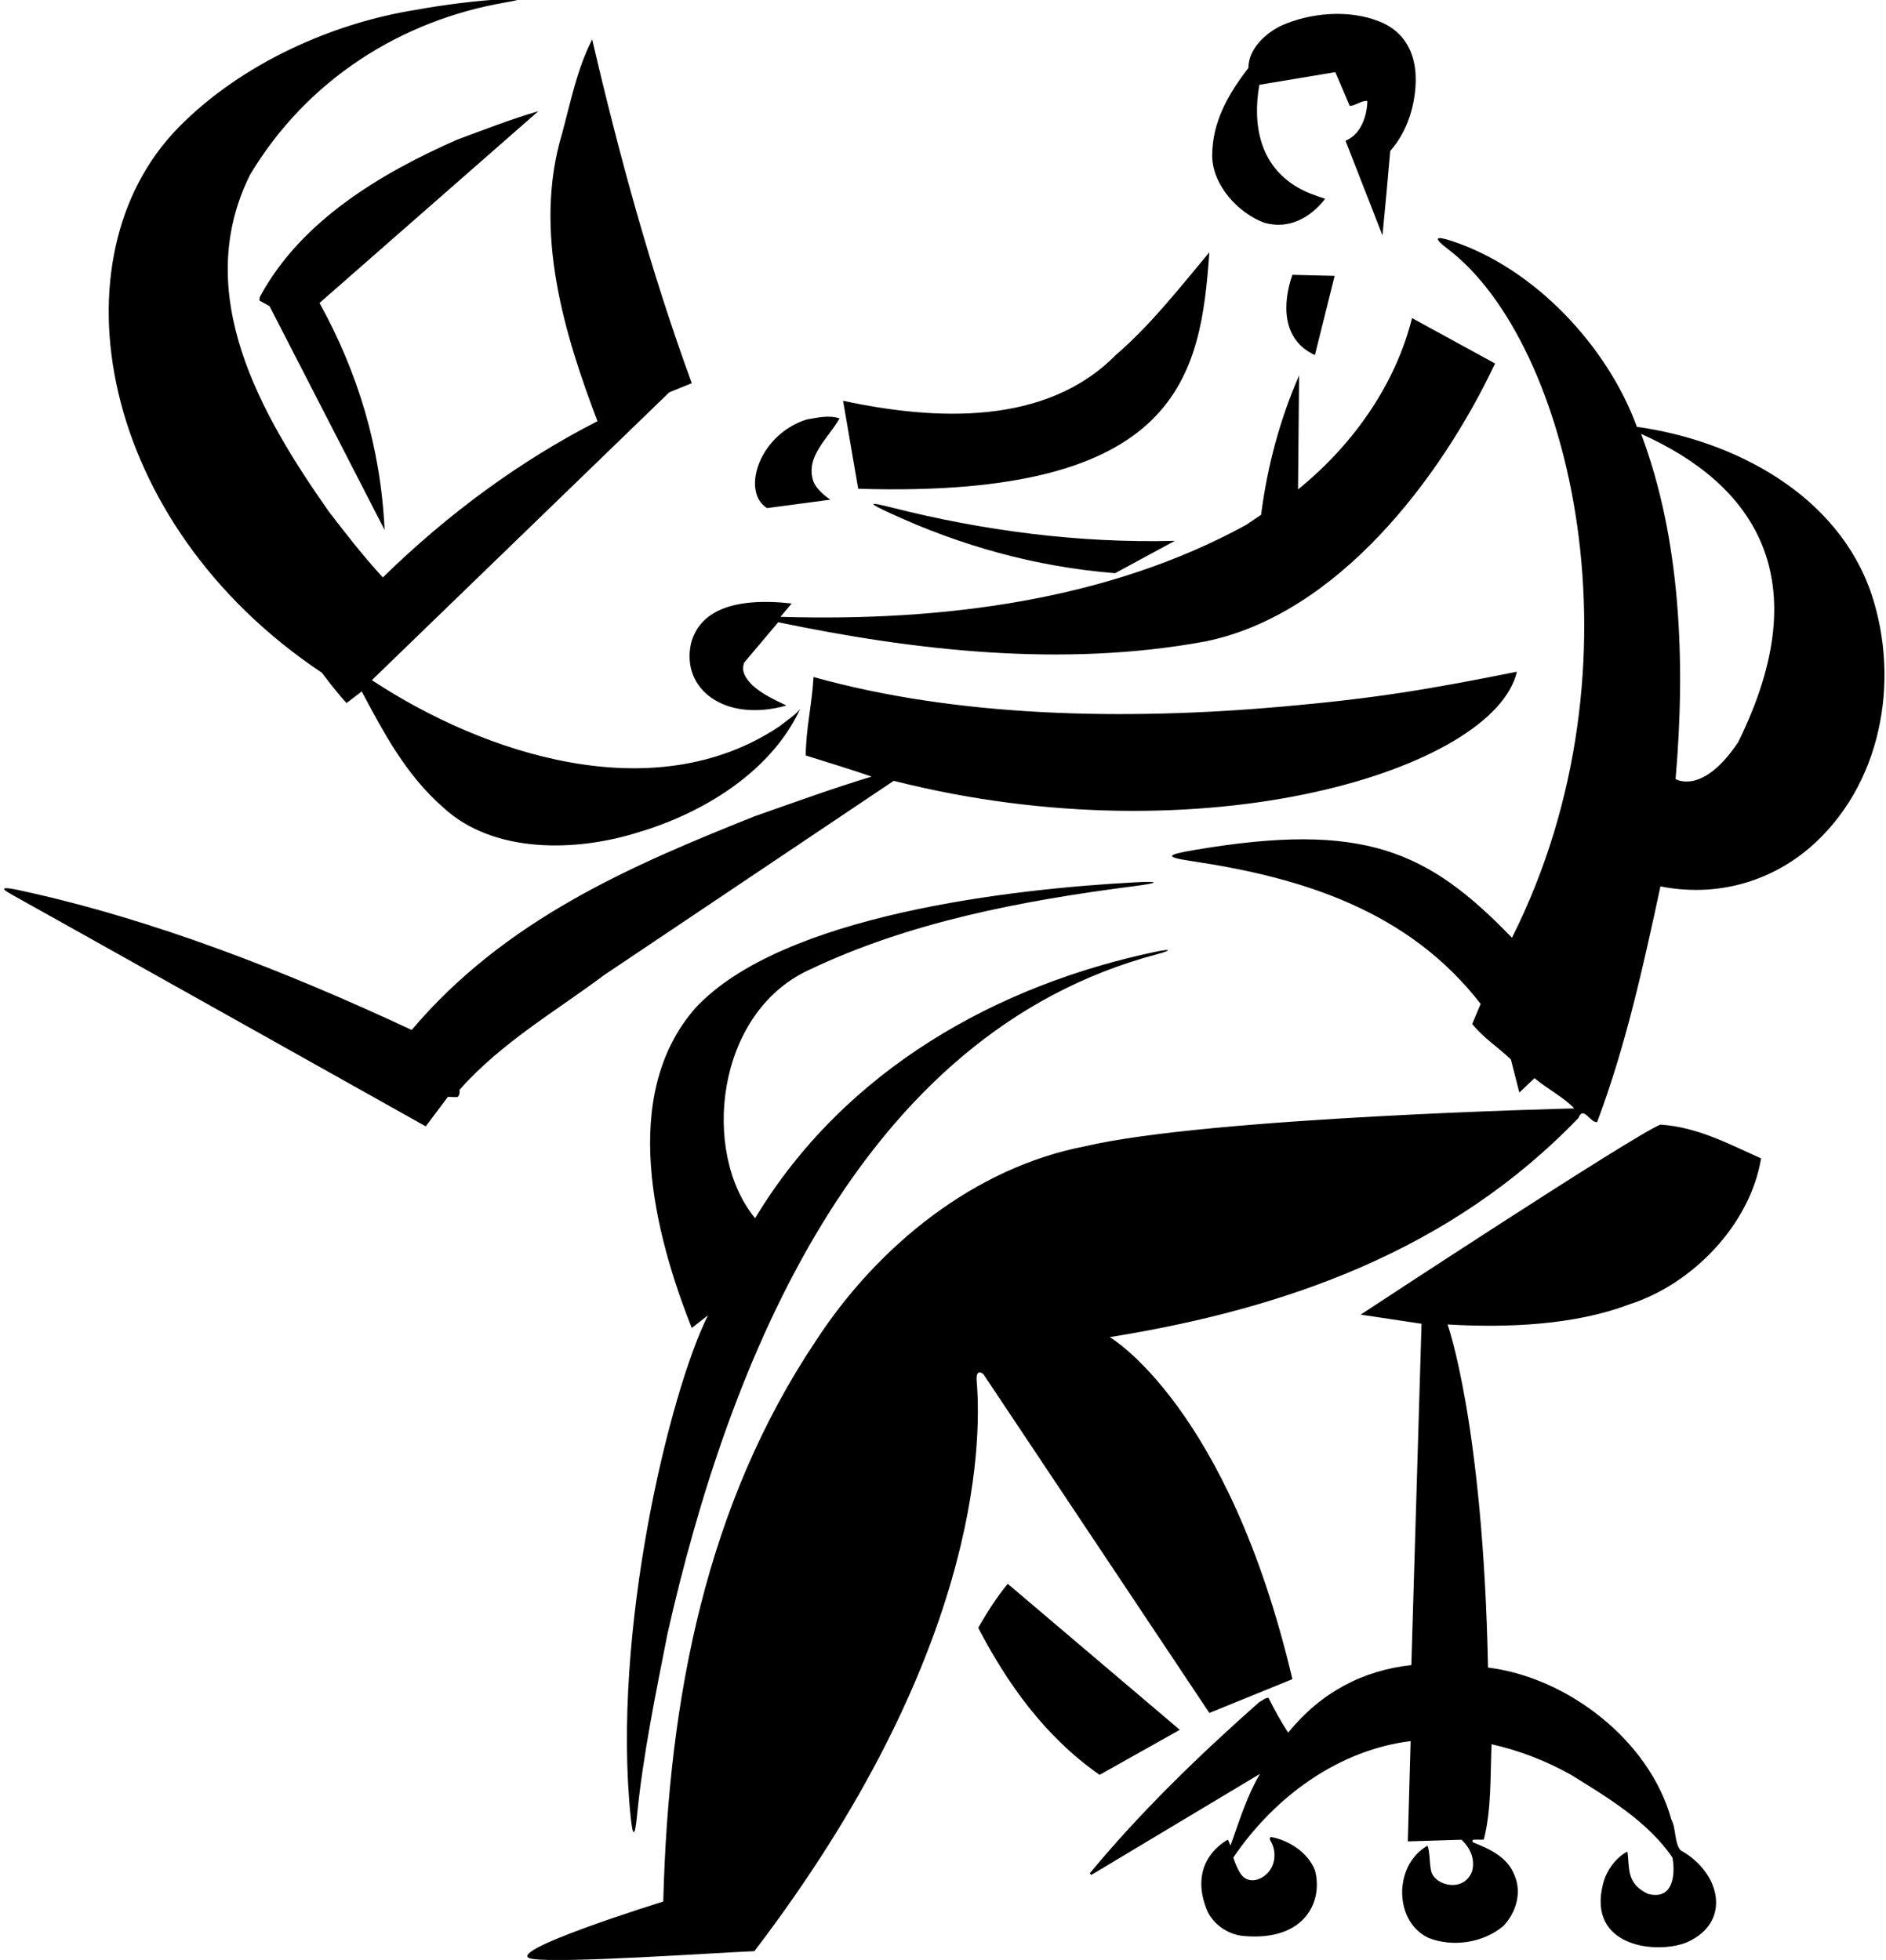 <?xml version="1.0" encoding="UTF-8"?>
<svg xmlns="http://www.w3.org/2000/svg" xmlns:xlink="http://www.w3.org/1999/xlink" width="536pt" height="557pt" viewBox="0 0 536 557" version="1.1">
<g id="surface1">
<path style=" stroke:none;fill-rule:nonzero;fill:rgb(0%,0%,0%);fill-opacity:1;" d="M 50.719 36.234 C 68.574 18.016 94.637 6.516 118.199 2.801 C 126.527 1.277 135.031 0.238 143.738 -0.32 C 148.98 -0.656 148.918 -0.211 143.672 0.691 C 113.984 5.773 87.258 22.668 71.102 49.602 C 54.102 83.602 74.398 118.199 93.398 145.301 C 98.301 151.699 103.199 158 108.801 164.102 C 127.301 146 147.898 130.898 169.801 119.699 C 160.5 95.199 151.398 65.898 159.699 38.102 C 162.199 28.898 164 19.602 168.301 11.199 C 176 44.301 185 77.199 196.602 108.898 L 190.199 111.5 L 106.398 192.602 L 105.699 193.301 C 137.398 214.199 185.699 230.301 221.398 206.5 C 223.398 204.898 225.699 203.5 227.398 201.5 C 219 219.602 199.398 231.199 181.5 236.5 C 163.898 242.102 140.398 242.699 126.102 229.602 C 115.301 220.199 109 208.102 102.801 196.5 L 98.5 199.801 C 95.801 197 91.5 191.199 91.5 191.199 C 27.684 148.652 14.574 73.113 50.719 36.234 Z M 359.301 63.301 C 366.301 65.301 372.398 61.898 376.602 56.5 C 373.898 55.602 371.199 54.699 368.699 53.199 C 358.102 47 355.898 35.602 357.898 24.102 C 365.102 22.898 372.301 21.699 379.5 20.5 L 383.602 30.102 C 385.398 30 386.898 28.5 388.602 28.699 C 388.602 28.699 388.715 37.32 382.398 40 L 392.898 66.898 C 393.699 58.898 394.398 50.898 395.102 42.898 C 398.555 38.988 400.77 34.02 401.746 28.816 C 403.828 17.734 400.555 9.512 392.055 6.113 C 383.309 2.617 372.379 3.602 364.102 7.301 C 359.602 9.5 354.801 13.898 354.801 19.301 C 349.102 26.699 344.5 34.602 344.5 44.301 C 344.602 52.602 351.801 60.5 359.301 63.301 Z M 129.898 39.699 C 108.801 49 85.801 62.398 74 84.102 C 73.605 84.691 73.758 85.426 73.758 85.426 C 73.758 85.426 74.375 85.75 76.602 87 L 109.301 150.602 C 108.199 127 101.602 105.602 90.801 86.102 L 153 31.602 C 145.102 33.898 137.5 36.898 129.898 39.699 Z M 514.102 241.102 C 502.602 250.801 487.5 255 471.898 251.898 C 467 274.699 462 297.398 453.898 318.898 C 451.898 319.102 450 314.102 448.602 317.699 C 412.301 355.5 365.102 372 315.398 380 C 315.398 380 349 399.5 367.301 477.199 L 343.699 486.801 L 279.477 390.516 C 279.477 390.516 277.25 388.559 277.574 392.492 C 279.113 411.02 277.93 471.176 214.398 554.5 C 202.5 555 159.5 558 151.301 556.699 C 141.125 555.086 188.5 540.398 188.5 540.398 C 190 481.902 200.898 427.301 231.898 381 C 249.699 353.699 277.199 331.801 308.199 325.801 C 343.285 317.484 447.398 315 447.398 315 C 444.5 311.898 439.801 309.5 436.102 306.398 L 431.801 310.5 L 429.398 301.102 C 425.801 297.602 421.602 295 418.398 291 L 420.801 285.301 C 400.344 258.844 370.133 249.414 338.961 244.762 C 330.883 243.559 331.254 242.957 339.508 241.555 C 387.613 233.371 405.848 241.797 429.699 266.5 C 468.754 188.781 446.137 97.082 411.523 70.805 C 407.414 67.684 407.613 66.848 412.613 68.492 C 436.273 76.277 456.93 98.582 465.199 121.301 C 492.602 125.102 522.301 140.398 531.898 168.898 C 540.102 193.699 534.699 223.5 514.102 241.102 Z M 466.398 123.301 C 477.602 153 479.102 187.898 476.199 221.398 C 476.199 221.398 483.805 226.191 494 210.898 C 517.066 164.082 498.234 137.551 466.398 123.301 Z M 343.699 71.699 C 335.398 81.602 327.102 92.301 317.102 100.898 C 297.199 121.102 265.699 119.5 239.602 113.898 L 243.898 138.898 C 335.531 141.742 341.203 106.656 343.699 71.699 Z M 373.699 100.898 L 379.301 78.398 L 367.301 78.102 C 364.508 86.051 364.16 96.586 373.699 100.898 Z M 223.5 200.5 C 220.199 198.898 216.801 197.398 213.898 194.801 C 212.102 193 210.5 190.898 211.5 188.301 L 221.164 176.836 C 259.664 184.836 301.801 189.801 342.5 182.301 C 380.102 174.699 409.5 135.898 424.898 103.301 L 401.301 90.398 C 396.602 109.102 384.801 126.199 368.898 139.102 L 369.199 106.699 C 363.801 119.102 360.199 132.301 358.398 146.301 L 354.102 149.199 C 315.199 170.5 268.301 176.699 221.801 175.301 C 222.898 174 223.898 172.801 225 171.5 C 208.172 169.629 198.816 173.734 196.398 182.801 C 193.469 195.863 206.031 205.426 223.5 200.5 Z M 218 144.398 L 236 142 C 234.199 140.801 232 138.898 231.199 136.898 C 228.699 129.801 235.398 124.602 238.602 118.898 C 235.398 117.898 232.5 118.699 229.301 119.199 C 215.66 123.461 210.539 139.781 218 144.398 Z M 253.133 145.906 C 272.926 155.023 294.023 161.051 316.898 162.898 L 333.898 153.699 C 306.617 154.418 279.34 150.785 253.789 144.324 C 246.578 142.5 246.367 142.785 253.133 145.906 Z M 171.699 277.102 L 254 221.898 C 342.512 244.344 424.691 218.531 431.102 190.898 C 405.938 195.934 390.922 198.465 364.504 200.805 C 319.629 204.781 272.102 203.84 231.199 192.398 C 230.801 200 229 207.301 229 214.699 C 235.301 216.699 241.699 218.602 247.699 220.699 C 236.5 224.102 225.5 228.102 214.398 232 C 179.398 246 143.699 261.199 117 292.699 C 81.449 276.121 43.516 261.203 5.5 253 C -1.992 251.383 2.051 253.512 4.152 254.676 C 14.93 260.656 121 320.102 121 320.102 L 127.301 311.699 C 127.301 311.699 129.848 311.887 130.055 311.73 C 130.59 311.344 130.672 310.418 130.602 309.699 C 142.602 296.199 157.801 287.5 171.699 277.102 Z M 179.258 516.527 C 179.848 522.203 180.438 522.004 181.008 516.25 C 182.77 498.457 186.348 481.414 189.699 464.301 C 206.859 388.305 243.539 293.652 328.973 271.148 C 333.09 270.066 332.82 269.559 328.613 270.438 C 283.664 279.848 240.195 303.762 214.602 346.199 C 199.219 327.551 203.348 287.98 229.801 275.699 C 258.398 262.066 290.09 255.977 322.617 251.801 C 329.531 250.91 329.668 250.371 322.742 250.742 C 288.051 252.586 222.25 259.895 197.602 286.5 C 175.898 311.301 186 350.699 196.602 377.398 L 201.199 373.801 C 190.25 395.75 173.773 463.965 179.258 516.527 Z M 463 370.699 C 481 365 497.398 348 500.5 329.199 C 491.5 325.199 482.5 320.301 471.898 319.602 C 464.398 322.5 386.699 373.602 386.699 373.602 L 404 376.199 L 401.102 473.199 C 387.398 474.699 375.398 480.902 366.102 492.402 C 364 489.199 362.199 485.902 360.5 482.5 C 359.5 482.5 358.801 483.301 357.898 483.699 C 340.699 498.902 324 515.102 309.699 532.398 L 310.164 532.832 L 358.102 504.102 C 354.301 510.5 352.199 517.602 349.699 524.5 L 349 522.801 C 349 522.801 337.516 528.391 342.801 542.301 C 344.398 546.699 349 549.898 353.602 550.199 C 370.848 551.699 376.109 540.332 373.699 531.5 C 371.676 526.348 366.188 522.977 361.352 522.078 C 360.93 522 360.746 522.625 361.012 523.039 C 362.758 525.777 362.676 529.801 360.195 532.359 C 357.926 534.703 354.492 535.203 352.691 532.648 C 351.684 531.211 351.023 529.469 350.5 527.898 C 362.602 510.102 380.801 497.301 400.898 494.801 L 400.102 523.301 L 415.336 522.832 C 415.336 522.832 419.723 526.406 418.398 531.699 C 416.164 538 407.652 535.953 406.715 531.676 C 406.191 529.309 406.449 526.602 405.699 524.5 C 401 527.301 398.801 532 398.5 537 C 398.301 542.602 400.602 548.102 405.898 550.699 C 412.898 553.5 421.699 552.102 427.301 547.301 C 430.801 543.602 432.602 537.898 430.398 532.898 C 428.492 527.816 423.371 525.453 418.777 523.637 C 418.312 523.453 418.328 522.852 418.82 522.82 C 419.773 522.758 420.781 522.863 421.699 522.801 C 423.898 514.102 423.5 505.199 423.898 495.699 C 431.898 497.5 439.398 500.402 446.5 504.398 C 456.699 510.699 468.398 517.699 475.301 527.898 C 476.203 532.641 475.531 540.195 468.301 538.199 C 462 535.168 463.199 530.699 462.5 526.199 C 459.199 527.898 456.5 531.699 455.602 535.301 C 450.863 553.656 471.402 555.477 479.602 551.898 C 492.191 546.199 489.043 532.133 477.574 525.805 C 475.824 523.621 476.383 519.691 475 517.102 C 468.801 494.598 445.5 476.699 422.898 473.902 C 421.5 404.5 411.398 376.398 411.398 376.398 C 428.301 377.398 447.5 376.602 463 370.699 Z M 335.301 491.598 L 286.398 450.102 C 283.102 454.102 280.5 458.301 278 462.598 C 286.199 478.301 296.801 493.402 312.5 504.398 C 320.199 500.098 335.301 491.598 335.301 491.598 "/>
</g>
</svg>
